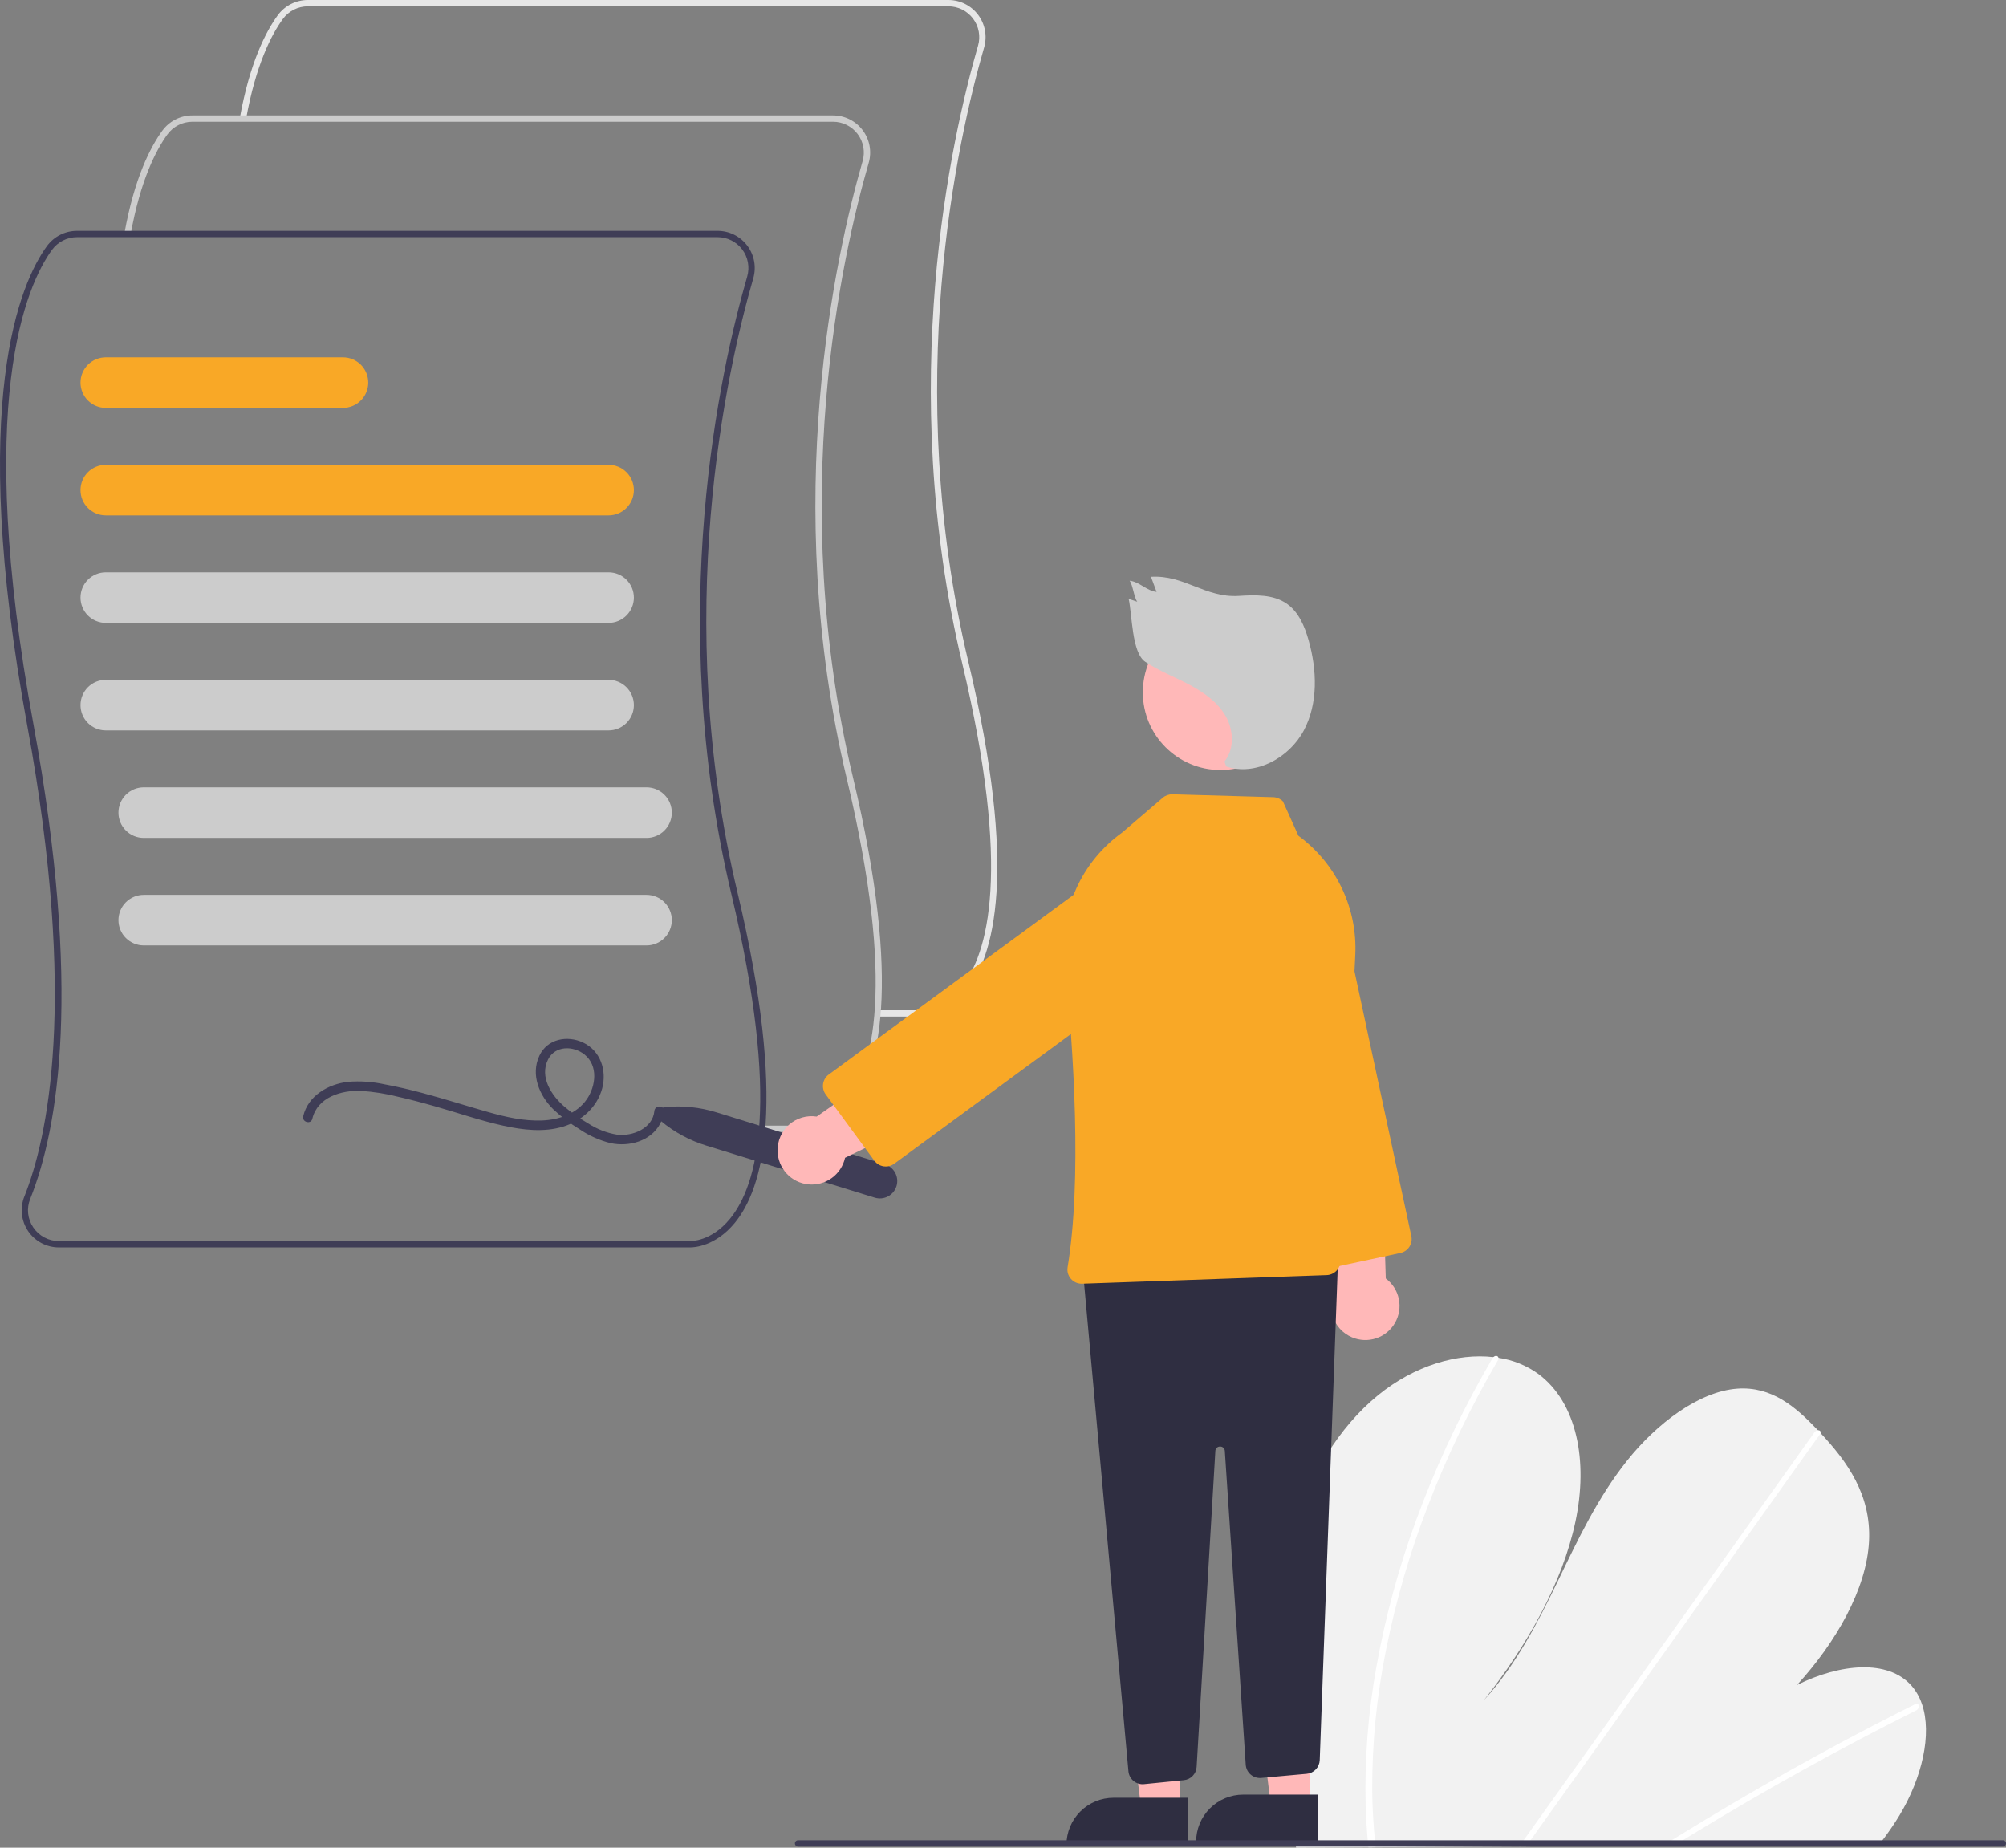 <svg width="266" height="245" viewBox="0 0 266 245" fill="none" xmlns="http://www.w3.org/2000/svg">
<rect x="0" y="0" width="266" height="245" fill="#808080" stroke="none"/>
<g clip-path="url(#clip0)">
<path d="M122.14 134.796C122.093 134.796 122.063 134.795 122.052 134.794L116.365 134.795V133.956H122.073C122.205 133.961 124.902 134.037 127.386 131.023C131.088 126.531 134.129 115.409 127.588 87.941C118.793 51.005 126.128 18.374 129.69 6.059C129.866 5.45 129.897 4.808 129.782 4.185C129.667 3.561 129.408 2.973 129.027 2.467C128.645 1.96 128.151 1.55 127.583 1.267C127.016 0.984 126.39 0.838 125.756 0.839H40.816C40.17 0.839 39.533 0.993 38.958 1.285C38.382 1.578 37.884 2.003 37.503 2.524C35.994 4.6 33.924 8.587 32.628 15.796L31.802 15.648C33.126 8.282 35.264 4.178 36.825 2.031C37.283 1.403 37.884 0.891 38.577 0.539C39.271 0.186 40.038 0.001 40.816 -5.34772e-06H125.756C126.52 -0.001 127.274 0.176 127.958 0.517C128.642 0.858 129.237 1.353 129.697 1.963C130.157 2.573 130.468 3.282 130.607 4.033C130.745 4.785 130.707 5.558 130.496 6.292C126.952 18.543 119.655 51.005 128.404 87.746C135.036 115.602 131.848 126.964 128.005 131.59C125.47 134.642 122.678 134.796 122.14 134.796Z" fill="#E6E6E6"/>
<path d="M106.836 150.099C106.788 150.099 106.758 150.098 106.748 150.098L101.06 150.098V149.26H106.769C106.901 149.264 109.597 149.341 112.081 146.326C115.784 141.834 118.824 130.713 112.283 103.244C103.488 66.308 110.824 33.677 114.386 21.363C114.561 20.753 114.593 20.111 114.477 19.488C114.362 18.864 114.104 18.276 113.722 17.77C113.34 17.264 112.846 16.853 112.279 16.57C111.711 16.288 111.085 16.141 110.451 16.142H25.511C24.865 16.143 24.229 16.296 23.653 16.589C23.078 16.882 22.579 17.306 22.199 17.828C20.69 19.903 18.619 23.89 17.323 31.1L16.498 30.952C17.822 23.585 19.96 19.481 21.52 17.335C21.979 16.706 22.579 16.195 23.273 15.842C23.966 15.489 24.733 15.304 25.511 15.303H110.451C111.215 15.303 111.969 15.479 112.653 15.82C113.337 16.161 113.933 16.656 114.392 17.266C114.852 17.876 115.164 18.585 115.302 19.337C115.441 20.088 115.403 20.861 115.191 21.596C111.648 33.846 104.35 66.308 113.099 103.05C119.732 130.905 116.543 142.267 112.701 146.894C110.166 149.945 107.373 150.099 106.836 150.099Z" fill="#CCCCCC"/>
<path d="M91.531 165.403C91.484 165.403 91.454 165.402 91.443 165.401L7.812 165.402C7.007 165.403 6.214 165.206 5.502 164.83C4.791 164.453 4.182 163.908 3.73 163.242C3.278 162.575 2.996 161.809 2.909 161.008C2.821 160.208 2.932 159.398 3.23 158.65C6.264 151.07 10.35 132.883 3.621 96.247C-4.326 52.986 2.788 37.352 6.216 32.638C6.674 32.01 7.275 31.498 7.968 31.145C8.662 30.792 9.428 30.608 10.207 30.607H95.147C95.911 30.606 96.665 30.783 97.349 31.123C98.033 31.464 98.628 31.959 99.088 32.569C99.547 33.18 99.859 33.889 99.998 34.64C100.136 35.391 100.098 36.165 99.887 36.899C96.343 49.15 89.046 81.611 97.795 118.353C104.427 146.208 101.239 157.57 97.396 162.197C94.861 165.248 92.069 165.403 91.531 165.403ZM10.207 31.445C9.561 31.446 8.924 31.599 8.349 31.892C7.773 32.185 7.275 32.609 6.894 33.131C3.53 37.758 -3.442 53.154 4.445 96.095C10.874 131.093 7.756 149.6 4.008 158.962C3.756 159.58 3.661 160.251 3.733 160.914C3.804 161.578 4.04 162.213 4.418 162.763C4.793 163.317 5.299 163.772 5.891 164.086C6.483 164.4 7.142 164.564 7.812 164.563H91.464C91.596 164.569 94.293 164.644 96.777 161.63C100.479 157.137 103.519 146.016 96.979 118.547C88.184 81.611 95.519 48.981 99.081 36.666C99.257 36.056 99.288 35.415 99.173 34.791C99.058 34.168 98.799 33.58 98.417 33.073C98.036 32.567 97.542 32.156 96.974 31.874C96.406 31.591 95.781 31.445 95.147 31.445H10.207Z" fill="#3F3D56"/>
<path d="M80.699 68.341H14.03C13.141 68.341 12.287 67.987 11.658 67.359C11.029 66.73 10.676 65.876 10.676 64.987C10.676 64.097 11.029 63.244 11.658 62.615C12.287 61.986 13.141 61.633 14.03 61.633H80.699C81.589 61.633 82.442 61.986 83.071 62.615C83.7 63.244 84.054 64.097 84.054 64.987C84.054 65.876 83.7 66.73 83.071 67.359C82.442 67.987 81.589 68.341 80.699 68.341Z" fill="#F9A826"/>
<path d="M80.699 82.596H14.03C13.141 82.596 12.287 82.243 11.658 81.614C11.029 80.985 10.676 80.132 10.676 79.242C10.676 78.352 11.029 77.499 11.658 76.87C12.287 76.241 13.141 75.888 14.03 75.888H80.699C81.589 75.888 82.442 76.241 83.071 76.87C83.7 77.499 84.054 78.352 84.054 79.242C84.054 80.132 83.7 80.985 83.071 81.614C82.442 82.243 81.589 82.596 80.699 82.596Z" fill="#CCCCCC"/>
<path d="M80.699 96.851H14.03C13.141 96.851 12.287 96.498 11.658 95.869C11.029 95.24 10.676 94.387 10.676 93.497C10.676 92.608 11.029 91.754 11.658 91.125C12.287 90.496 13.141 90.143 14.03 90.143H80.699C81.589 90.143 82.442 90.496 83.071 91.125C83.7 91.754 84.054 92.608 84.054 93.497C84.054 94.387 83.7 95.24 83.071 95.869C82.442 96.498 81.589 96.851 80.699 96.851Z" fill="#CCCCCC"/>
<path d="M85.731 111.106H19.062C18.172 111.106 17.319 110.753 16.69 110.124C16.061 109.495 15.707 108.642 15.707 107.752C15.707 106.863 16.061 106.01 16.69 105.381C17.319 104.751 18.172 104.398 19.062 104.398H85.731C86.621 104.398 87.474 104.751 88.103 105.381C88.732 106.01 89.085 106.863 89.085 107.752C89.085 108.642 88.732 109.495 88.103 110.124C87.474 110.753 86.621 111.106 85.731 111.106Z" fill="#CCCCCC"/>
<path d="M85.731 125.362H19.062C18.172 125.362 17.319 125.008 16.69 124.379C16.061 123.75 15.707 122.897 15.707 122.007C15.707 121.118 16.061 120.265 16.69 119.636C17.319 119.007 18.172 118.653 19.062 118.653H85.731C86.621 118.653 87.474 119.007 88.103 119.636C88.732 120.265 89.085 121.118 89.085 122.007C89.085 122.897 88.732 123.75 88.103 124.379C87.474 125.008 86.621 125.362 85.731 125.362Z" fill="#CCCCCC"/>
<path d="M45.478 54.086H14.03C13.141 54.086 12.287 53.732 11.658 53.103C11.029 52.474 10.676 51.621 10.676 50.732C10.676 49.842 11.029 48.989 11.658 48.36C12.287 47.731 13.141 47.377 14.03 47.377H45.478C46.367 47.377 47.221 47.731 47.85 48.36C48.479 48.989 48.832 49.842 48.832 50.732C48.832 51.621 48.479 52.474 47.85 53.103C47.221 53.732 46.367 54.086 45.478 54.086Z" fill="#F9A826"/>
<path d="M41.417 148.347C42.094 145.481 45.274 144.542 47.874 144.647C49.517 144.758 51.146 145.015 52.742 145.417C54.413 145.791 56.067 146.233 57.713 146.703C60.731 147.563 63.719 148.604 66.787 149.277C69.341 149.837 72.117 150.166 74.664 149.392C77.112 148.649 79.189 146.824 79.856 144.301C80.483 141.923 79.621 139.323 77.317 138.236C75.216 137.245 72.561 137.749 71.52 139.99C70.345 142.517 71.519 145.273 73.378 147.101C74.435 148.093 75.593 148.973 76.832 149.724C78.09 150.582 79.491 151.209 80.968 151.577C83.394 152.095 86.283 151.331 87.534 149.014C87.812 148.49 87.98 147.913 88.026 147.322C88.1 146.516 86.841 146.521 86.768 147.322C86.556 149.629 83.853 150.71 81.832 150.456C80.468 150.23 79.165 149.725 78.006 148.972C76.887 148.319 75.827 147.571 74.837 146.736C73.123 145.252 71.516 142.812 72.667 140.497C73.605 138.613 76.048 138.631 77.534 139.847C79.334 141.319 79.013 143.99 77.826 145.738C76.512 147.674 74.129 148.485 71.883 148.573C69.442 148.668 67.022 148.108 64.689 147.445C61.791 146.622 58.921 145.701 56.009 144.926C54.355 144.486 52.689 144.089 51.006 143.781C49.414 143.43 47.78 143.317 46.155 143.445C43.53 143.748 40.851 145.276 40.204 148.012C40.019 148.799 41.231 149.135 41.417 148.347L41.417 148.347Z" fill="#3F3D56"/>
<path d="M169.933 219.463C170.006 227.718 170.61 235.961 171.744 244.138C171.783 244.426 171.827 244.713 171.866 245L249.187 244.568C249.414 244.283 249.637 243.994 249.854 243.702C250.576 242.735 251.252 241.741 251.873 240.713C254.858 235.758 256.225 229.957 254.856 225.955L254.831 225.893C254.535 225.017 254.07 224.207 253.46 223.511C250.338 219.997 244.024 220.583 238.295 223.419C243.434 217.795 247.526 210.698 247.837 204.362C248.141 198.183 244.91 193.769 241.405 190.017C241.29 189.893 241.175 189.773 241.06 189.652C241.005 189.59 240.945 189.532 240.89 189.47C238.155 186.611 234.967 183.793 230.353 184.134C225.292 184.508 219.681 188.747 215.747 193.686C211.813 198.622 209.199 204.229 206.549 209.701C203.896 215.169 201.025 220.778 196.767 225.452C202.534 218.158 207.184 209.86 208.901 201.789C210.619 193.718 209.107 185.966 203.968 182.165C202.407 181.047 200.602 180.318 198.702 180.041C198.48 180.004 198.255 179.974 198.026 179.948C193.269 179.406 187.588 181.052 182.755 184.985C177.432 189.315 173.742 195.735 171.906 201.829C170.07 207.924 169.874 213.791 169.933 219.463Z" fill="#F2F2F2"/>
<path d="M220.521 244.728L221.999 244.72C222.469 244.426 222.94 244.136 223.414 243.85C223.708 243.665 224.004 243.486 224.301 243.305C229.206 240.31 234.14 237.437 239.106 234.686C244.067 231.933 249.053 229.307 254.064 226.808C254.197 226.75 254.305 226.648 254.37 226.518C254.435 226.389 254.453 226.241 254.42 226.1C254.415 226.081 254.407 226.064 254.396 226.048C254.326 225.917 254.17 225.862 253.942 225.974C253.327 226.282 252.709 226.59 252.094 226.905C247.069 229.448 242.066 232.116 237.085 234.912C232.107 237.707 227.157 240.625 222.236 243.666C222.132 243.729 222.029 243.795 221.925 243.858C221.456 244.148 220.99 244.438 220.521 244.728Z" fill="white"/>
<path d="M201.457 244.835L202.371 244.83C202.578 244.541 202.78 244.252 202.986 243.964C207.831 237.171 212.675 230.377 217.518 223.584C225.448 212.462 233.377 201.341 241.302 190.219C241.349 190.159 241.384 190.091 241.405 190.017C241.473 189.771 241.292 189.627 241.06 189.652C240.963 189.666 240.869 189.701 240.786 189.754C240.702 189.807 240.631 189.877 240.577 189.96C236.131 196.197 231.686 202.432 227.242 208.664C219.352 219.73 211.464 230.795 203.577 241.859C203.076 242.561 202.574 243.267 202.072 243.969C201.866 244.258 201.66 244.546 201.457 244.835Z" fill="white"/>
<path d="M181.089 239.526C181.136 241.066 181.238 242.583 181.371 244.085C181.397 244.372 181.423 244.659 181.448 244.946L182.408 244.941C182.378 244.654 182.349 244.367 182.323 244.079C182.121 241.909 181.977 239.715 181.957 237.461C181.932 231.211 182.541 224.975 183.775 218.848C185.087 212.252 186.971 205.782 189.405 199.512C191.96 192.899 195.041 186.502 198.617 180.381C198.685 180.281 198.715 180.161 198.702 180.041C198.663 179.767 198.299 179.686 198.026 179.948C197.973 179.999 197.926 180.057 197.889 180.122C197.446 180.882 197.012 181.645 196.586 182.411C193.141 188.566 190.193 194.986 187.769 201.609C185.46 207.9 183.703 214.379 182.52 220.975C181.411 227.093 180.931 233.309 181.089 239.526Z" fill="white"/>
<path d="M87.636 148.645C87.477 148.512 87.361 148.336 87.302 148.137C87.243 147.939 87.244 147.728 87.305 147.53C87.366 147.332 87.485 147.157 87.645 147.026C87.806 146.896 88.001 146.816 88.207 146.796C90.494 146.575 92.802 146.812 94.997 147.492L117.352 154.395C117.642 154.485 117.91 154.63 118.144 154.823C118.377 155.017 118.57 155.254 118.711 155.522C118.852 155.789 118.94 156.083 118.968 156.384C118.996 156.686 118.964 156.99 118.875 157.279C118.786 157.568 118.64 157.837 118.447 158.07C118.254 158.303 118.016 158.496 117.749 158.638C117.481 158.779 117.188 158.866 116.886 158.895C116.585 158.923 116.281 158.891 115.991 158.802L93.636 151.898C91.44 151.223 89.4 150.117 87.636 148.645Z" fill="#3F3D56"/>
<path d="M179.273 177.323C178.666 177.068 178.122 176.683 177.68 176.195C177.237 175.708 176.907 175.129 176.712 174.5C176.518 173.871 176.463 173.207 176.553 172.555C176.643 171.902 176.875 171.278 177.232 170.725L173.4 150.687L183.167 149.926L183.756 169.525C184.645 170.187 185.261 171.152 185.486 172.238C185.712 173.323 185.531 174.454 184.978 175.415C184.426 176.376 183.54 177.101 182.488 177.453C181.437 177.804 180.293 177.758 179.273 177.323Z" fill="#FFB8B8"/>
<path d="M172.798 166.981L162.851 120.659C162.442 118.757 162.806 116.77 163.863 115.136C164.919 113.501 166.582 112.354 168.485 111.945C170.387 111.537 172.374 111.901 174.009 112.958C175.643 114.014 176.791 115.676 177.199 117.579L187.146 163.9C187.251 164.39 187.157 164.9 186.885 165.32C186.614 165.74 186.187 166.036 185.698 166.141L175.039 168.43C174.796 168.482 174.546 168.486 174.302 168.441C174.059 168.396 173.826 168.304 173.618 168.17C173.41 168.035 173.23 167.861 173.09 167.657C172.949 167.453 172.85 167.223 172.798 166.981Z" fill="#F9A826"/>
<path d="M156.471 239.849H151.331L148.885 220.023L156.472 220.023L156.471 239.849Z" fill="#FFB8B8"/>
<path d="M147.659 238.38H157.573V244.622H141.417C141.417 243.802 141.578 242.99 141.892 242.233C142.205 241.476 142.665 240.788 143.245 240.208C143.825 239.629 144.513 239.169 145.27 238.855C146.027 238.542 146.839 238.38 147.659 238.38Z" fill="#2F2E41"/>
<path d="M173.662 239.43H168.522L166.076 219.603L173.664 219.604L173.662 239.43Z" fill="#FFB8B8"/>
<path d="M164.85 237.961H174.764V244.202H158.608C158.608 243.383 158.769 242.571 159.083 241.814C159.397 241.057 159.857 240.369 160.436 239.789C161.016 239.209 161.704 238.75 162.461 238.436C163.219 238.122 164.03 237.961 164.85 237.961Z" fill="#2F2E41"/>
<path d="M150.312 236.151C150.119 235.993 149.96 235.797 149.844 235.577C149.727 235.357 149.656 235.115 149.634 234.867L143.658 169.134C143.635 168.879 143.664 168.622 143.744 168.378C143.823 168.134 143.951 167.91 144.121 167.717C144.29 167.525 144.496 167.369 144.728 167.259C144.959 167.149 145.211 167.087 145.467 167.078L175.438 165.954C175.698 165.944 175.956 165.988 176.198 166.083C176.439 166.178 176.659 166.321 176.843 166.505C177.026 166.688 177.17 166.908 177.265 167.149C177.36 167.391 177.404 167.649 177.395 167.908L174.999 233.389C174.981 233.847 174.798 234.283 174.482 234.616C174.167 234.949 173.741 235.156 173.284 235.198L167.241 235.748C166.99 235.771 166.737 235.743 166.498 235.667C166.258 235.59 166.036 235.467 165.844 235.304C165.653 235.14 165.496 234.94 165.384 234.715C165.271 234.49 165.204 234.245 165.187 233.994L162.414 192.396C162.412 192.316 162.394 192.237 162.361 192.164C162.329 192.091 162.282 192.025 162.223 191.971C162.165 191.916 162.096 191.874 162.021 191.846C161.946 191.818 161.866 191.806 161.787 191.809H161.784C161.704 191.806 161.624 191.819 161.549 191.847C161.474 191.875 161.405 191.918 161.347 191.973C161.288 192.028 161.242 192.094 161.209 192.168C161.177 192.241 161.16 192.32 161.158 192.401L158.676 234.28C158.652 234.728 158.467 235.153 158.156 235.477C157.845 235.8 157.428 236.002 156.981 236.045L151.701 236.573C151.453 236.599 151.203 236.575 150.964 236.502C150.726 236.429 150.504 236.31 150.312 236.151H150.312Z" fill="#2F2E41"/>
<path d="M161.841 102.102C167.529 102.102 172.139 97.492 172.139 91.804C172.139 86.117 167.529 81.507 161.841 81.507C156.153 81.507 151.542 86.117 151.542 91.804C151.542 97.492 156.153 102.102 161.841 102.102Z" fill="#FFB8B8"/>
<path d="M142.009 169.579C141.825 169.371 141.691 169.124 141.614 168.858C141.538 168.591 141.522 168.31 141.567 168.037C143.469 156.481 142.397 139.495 141.163 127.281C140.841 124.041 141.379 120.773 142.721 117.806C144.064 114.84 146.165 112.28 148.812 110.383L154.19 105.774C154.548 105.471 155.004 105.31 155.472 105.32L168.834 105.702C169.315 105.715 169.774 105.913 170.114 106.254L172.179 110.826L172.2 110.842C174.66 112.65 176.634 115.04 177.945 117.797C179.256 120.555 179.863 123.594 179.712 126.644L177.745 167.287C177.72 167.759 177.519 168.205 177.182 168.537C176.844 168.869 176.395 169.063 175.922 169.081L143.49 170.221C143.469 170.221 143.448 170.221 143.428 170.221C143.159 170.222 142.893 170.165 142.649 170.054C142.404 169.943 142.186 169.781 142.009 169.579Z" fill="#F9A826"/>
<path d="M103.108 152.619C103.091 151.961 103.22 151.307 103.484 150.704C103.748 150.1 104.14 149.562 104.635 149.127C105.129 148.692 105.713 148.371 106.345 148.186C106.977 148.001 107.642 147.957 108.293 148.056L125.008 136.359L129.7 144.958L112.057 153.517C111.817 154.6 111.188 155.557 110.29 156.206C109.392 156.856 108.286 157.154 107.183 157.043C106.08 156.932 105.056 156.421 104.305 155.606C103.554 154.79 103.128 153.728 103.108 152.619L103.108 152.619Z" fill="#FFB8B8"/>
<path d="M117.175 154.652C116.929 154.615 116.694 154.53 116.482 154.402C116.27 154.273 116.086 154.104 115.94 153.904L109.489 145.116C109.193 144.712 109.07 144.208 109.146 143.714C109.222 143.219 109.491 142.775 109.893 142.478L148.09 114.445C149.659 113.293 151.621 112.812 153.544 113.107C154.497 113.253 155.411 113.586 156.235 114.085C157.059 114.584 157.777 115.241 158.347 116.018C158.917 116.795 159.329 117.676 159.558 118.612C159.788 119.548 159.831 120.52 159.685 121.472C159.538 122.425 159.206 123.339 158.707 124.163C158.207 124.987 157.55 125.705 156.773 126.275L118.577 154.308C118.255 154.546 117.865 154.674 117.465 154.674C117.368 154.674 117.271 154.667 117.175 154.652Z" fill="#F9A826"/>
<path d="M162.368 100.971C163.734 99.297 163.584 96.746 162.488 94.884C161.392 93.022 159.531 91.74 157.617 90.738C155.702 89.737 153.668 88.949 151.866 87.756C150.064 86.564 150.143 81.514 149.663 79.408L150.807 79.789C150.368 79.226 150.227 77.564 149.787 77.001C151.08 77.129 152.074 78.356 153.367 78.484L152.621 76.481C157.055 76.208 159.811 79.289 164.245 79.016C166.442 78.88 168.828 78.795 170.634 80.053C172.203 81.146 172.998 83.038 173.519 84.878C174.638 88.829 174.812 93.254 172.879 96.877C170.946 100.5 166.49 102.942 162.598 101.633L162.368 100.971Z" fill="#CCCCCC"/>
<path d="M105.827 244.853H265.581C265.692 244.853 265.799 244.809 265.877 244.731C265.956 244.652 266 244.545 266 244.434C266 244.323 265.956 244.216 265.877 244.138C265.799 244.059 265.692 244.015 265.581 244.015H105.827C105.715 244.015 105.609 244.059 105.53 244.138C105.452 244.216 105.407 244.323 105.407 244.434C105.407 244.545 105.452 244.652 105.53 244.731C105.609 244.809 105.715 244.853 105.827 244.853Z" fill="#3F3D56"/>
</g>
<defs>
<clipPath id="clip0">
<rect width="266" height="245" fill="white"/>
</clipPath>
</defs>
</svg>
